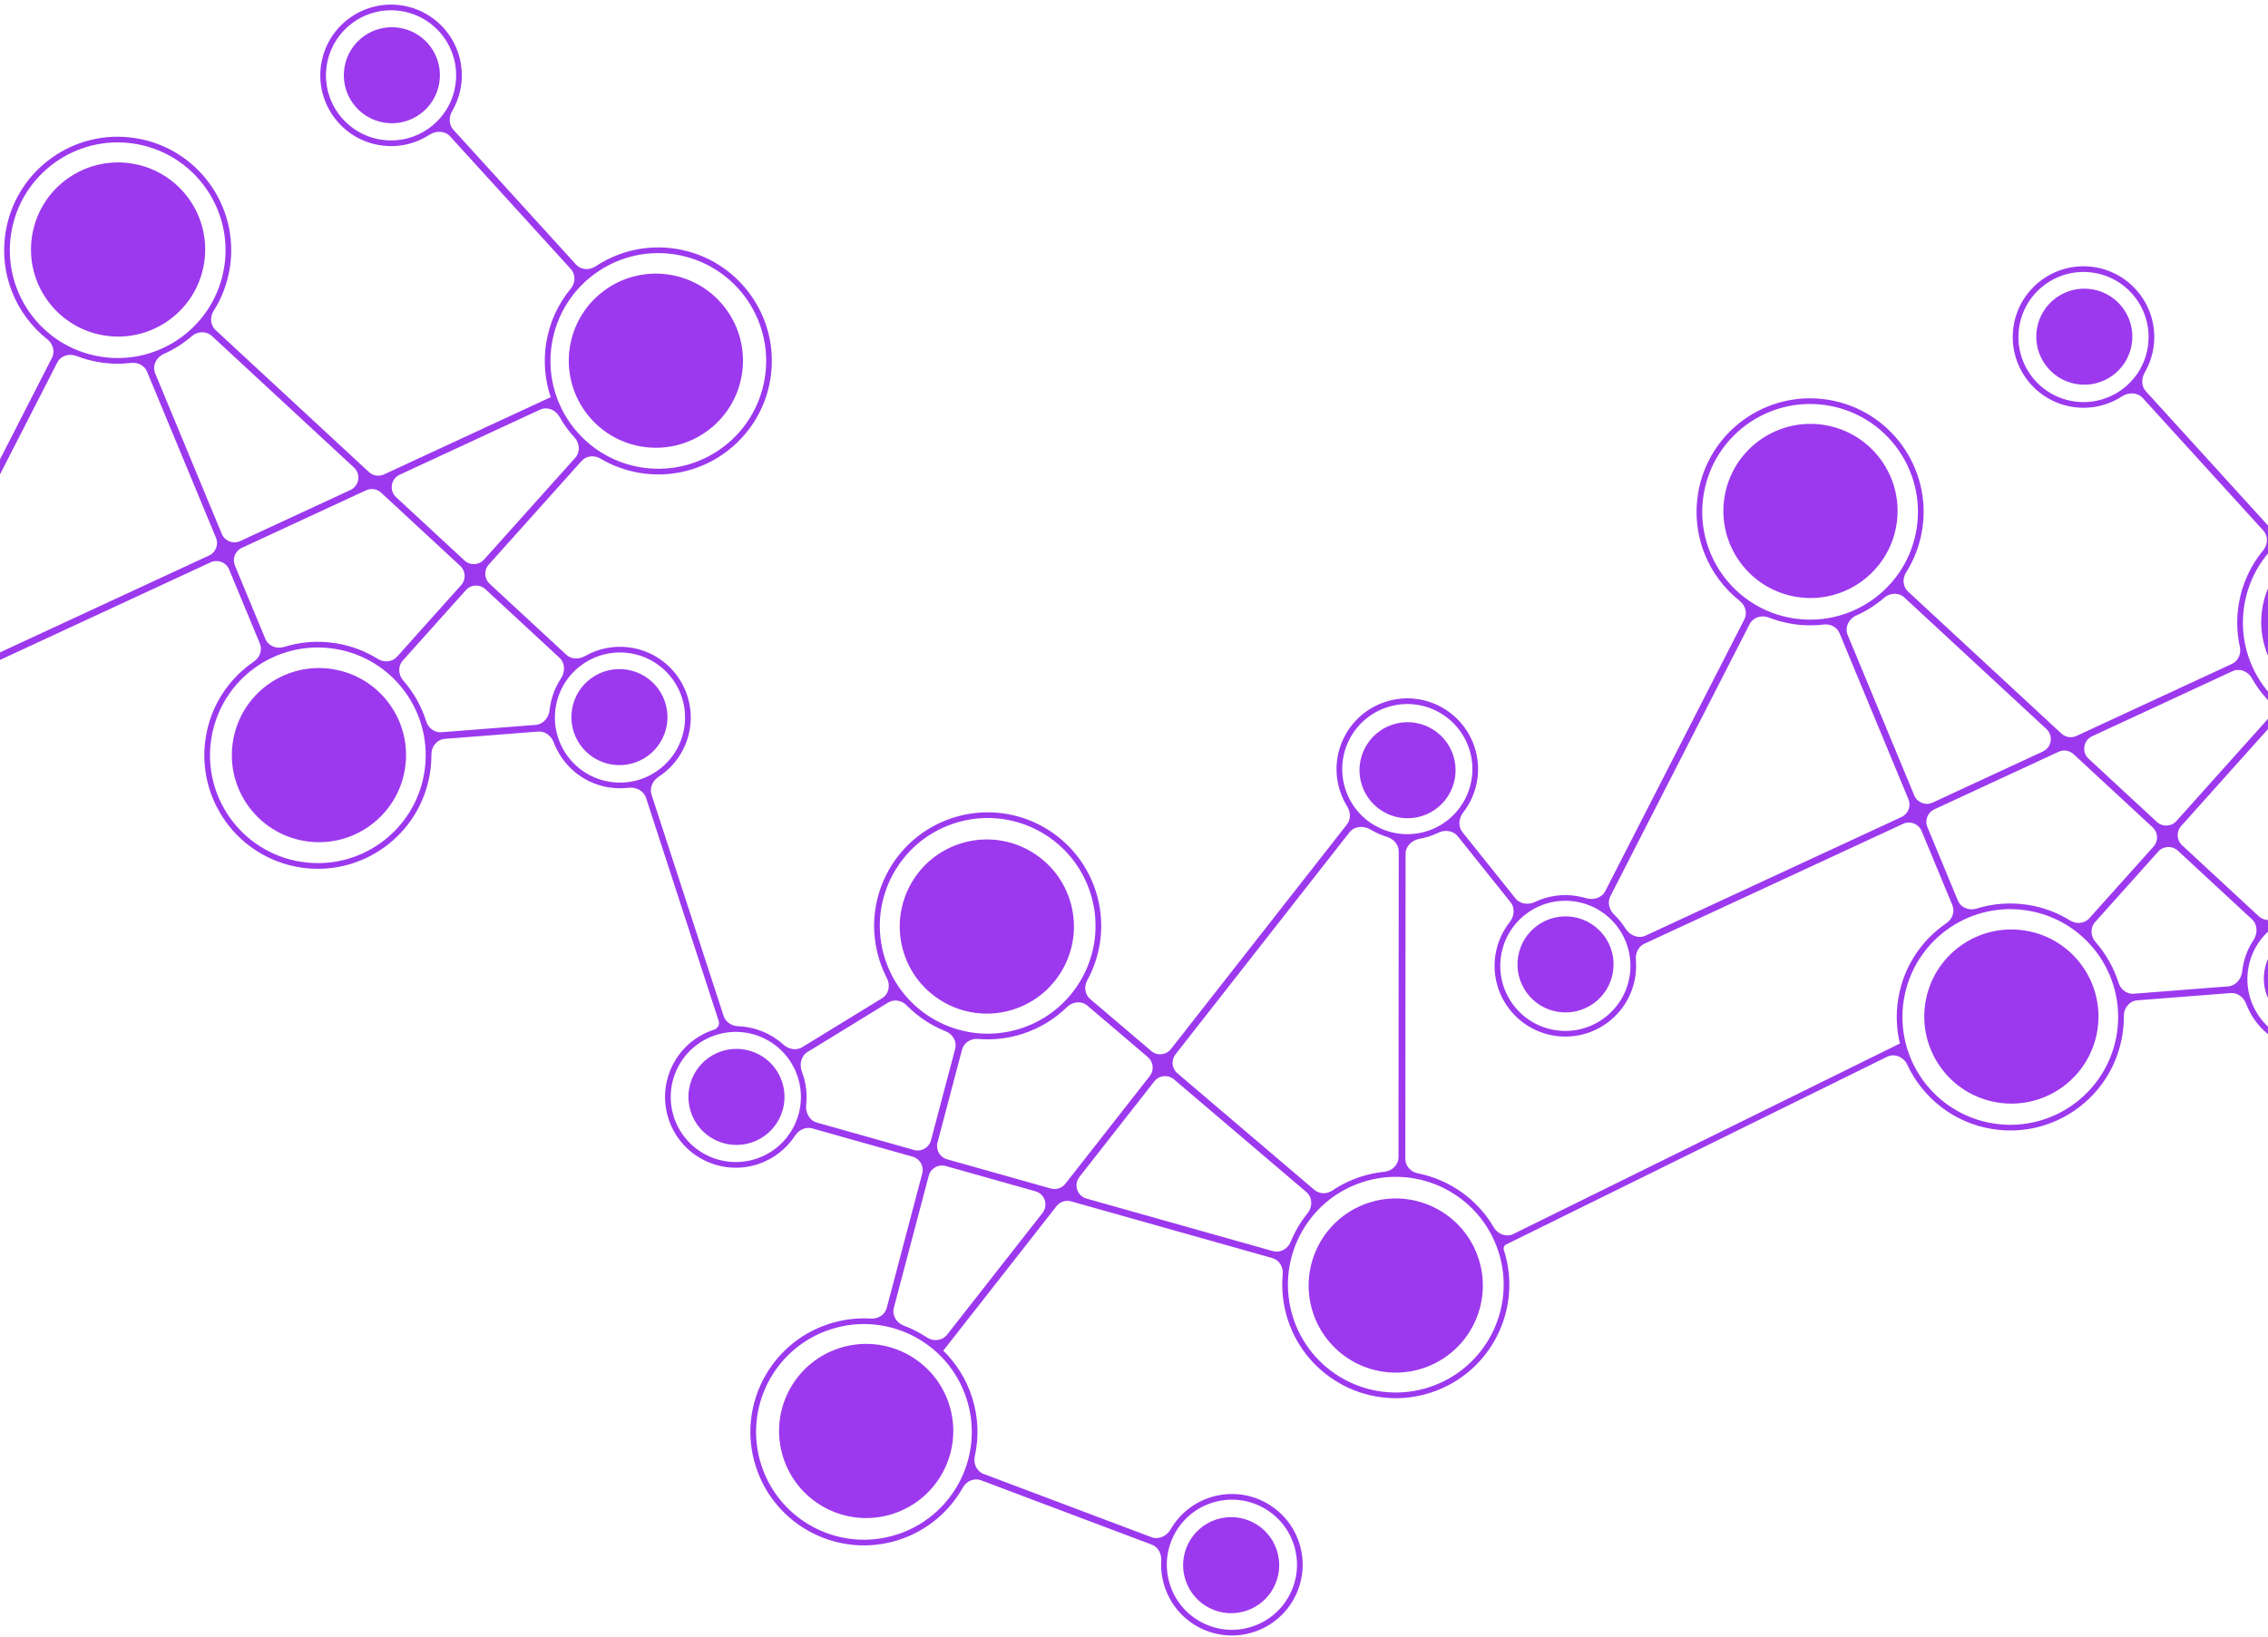 <svg width="446" height="322" viewBox="0 0 446 322" fill="none" xmlns="http://www.w3.org/2000/svg">
<path d="M63.161 12.619C64.378 5.031 71.516 -0.134 79.103 1.083C86.691 2.3 91.856 9.438 90.64 17.025C90.359 18.777 89.762 20.401 88.917 21.846C88.236 23.01 88.238 24.513 89.146 25.511L113.278 52.041C114.254 53.113 115.895 53.205 117.103 52.403C121.613 49.404 127.221 48.029 132.99 48.954C145.164 50.906 153.45 62.359 151.498 74.533C149.546 86.707 138.094 94.994 125.92 93.042C123.064 92.584 120.421 91.602 118.075 90.211C116.871 89.498 115.301 89.635 114.368 90.677L96.113 111.061C95.132 112.156 95.211 113.835 96.289 114.834L111.367 128.796C112.354 129.71 113.853 129.729 115.021 129.061C117.585 127.595 120.63 126.932 123.768 127.353L124.123 127.405C131.592 128.603 136.712 135.537 135.71 142.991L135.658 143.346C135.012 147.376 132.696 150.722 129.529 152.792C128.361 153.556 127.688 154.971 128.12 156.299L142.302 199.859C142.702 201.086 143.919 201.828 145.209 201.876C148.508 201.997 151.646 203.296 154.059 205.486C155.076 206.409 156.583 206.711 157.754 205.993L173.462 196.362C174.782 195.553 175.134 193.805 174.42 192.431C173.857 191.346 173.375 190.2 172.986 188.999C169.188 177.269 175.617 164.68 187.347 160.882C199.076 157.083 211.666 163.512 215.465 175.242C217.436 181.328 216.651 187.645 213.803 192.846C213.136 194.063 213.32 195.612 214.377 196.512L226.397 206.746C227.563 207.739 229.319 207.562 230.263 206.357L264.874 162.177C265.67 161.161 265.607 159.735 264.926 158.637C264.343 157.699 263.863 156.675 263.508 155.577C261.14 148.266 265.148 140.419 272.459 138.052C279.77 135.684 287.617 139.692 289.984 147.003C291.458 151.555 290.461 156.313 287.733 159.828C286.855 160.96 286.692 162.57 287.587 163.689L298.024 176.734C298.923 177.858 300.54 178.048 301.84 177.427C304.301 176.251 307.132 175.785 310.029 176.25C310.667 176.352 311.288 176.496 311.889 176.679C313.333 177.119 314.989 176.631 315.677 175.287L343.024 121.84C343.661 120.594 343.226 119.081 342.127 118.213C335.986 113.362 332.581 105.42 333.908 97.144C335.861 84.97 347.313 76.683 359.487 78.635C371.661 80.588 379.947 92.04 377.995 104.214C377.501 107.297 376.397 110.131 374.827 112.612C374.071 113.808 374.172 115.399 375.21 116.361L405.377 144.296C406.178 145.038 407.348 145.222 408.339 144.763L438.921 130.588C440.167 130.01 440.761 128.589 440.466 127.247C439.881 124.587 439.775 121.775 440.232 118.924C440.886 114.846 442.607 111.205 445.063 108.239C445.996 107.112 446.07 105.452 445.086 104.37L421.36 78.287C420.332 77.157 418.58 77.133 417.299 77.966C414.508 79.778 411.062 80.602 407.518 80.034C399.93 78.817 394.765 71.678 395.981 64.091C397.199 56.503 404.337 51.339 411.925 52.556C419.512 53.773 424.676 60.91 423.46 68.498C423.18 70.243 422.587 71.861 421.747 73.302C421.069 74.466 421.072 75.966 421.979 76.963L446.11 103.494C447.085 104.566 448.726 104.658 449.933 103.857C454.443 100.863 460.046 99.491 465.812 100.416C477.985 102.368 486.271 113.819 484.318 125.993C482.366 138.167 470.915 146.454 458.741 144.502C455.874 144.042 453.224 143.054 450.871 141.655C449.666 140.939 448.095 141.075 447.16 142.119L428.919 162.488C427.939 163.583 428.017 165.262 429.096 166.26L444.207 180.254C445.194 181.168 446.692 181.187 447.86 180.52C450.519 179.001 453.694 178.345 456.953 178.868C464.541 180.085 469.706 187.224 468.489 194.811C467.272 202.399 460.134 207.564 452.547 206.347C447.43 205.527 443.415 202.013 441.716 197.484C441.233 196.195 440.026 195.235 438.653 195.342L420.291 196.774C418.746 196.894 417.637 198.293 417.65 199.843C417.66 201.075 417.568 202.325 417.366 203.582C415.414 215.756 403.961 224.042 391.787 222.09C384.179 220.869 378.09 215.939 375.069 209.441C374.367 207.932 372.578 207.142 371.085 207.878L296.136 244.823C295.766 245.006 295.595 245.436 295.722 245.828C299.52 257.558 293.09 270.147 281.36 273.946C269.631 277.744 257.042 271.314 253.243 259.585C252.279 256.606 251.973 253.572 252.247 250.64C252.379 249.23 251.565 247.857 250.202 247.473L210.628 236.315C209.577 236.019 208.451 236.386 207.777 237.246L185.512 265.667C185.503 265.679 185.485 265.681 185.474 265.672C187.994 268.123 189.971 271.207 191.13 274.785C192.401 278.709 192.525 282.728 191.691 286.483C191.374 287.91 192.063 289.421 193.431 289.937L226.451 302.383C227.878 302.921 229.447 302.149 230.21 300.829C231.872 297.956 234.56 295.664 237.966 294.56C245.163 292.23 252.878 296.077 255.376 303.171L255.492 303.511C257.86 310.822 253.852 318.668 246.541 321.036C239.344 323.366 231.63 319.52 229.132 312.426L229.017 312.085C228.469 310.394 228.262 308.675 228.359 307.001C228.436 305.654 227.751 304.315 226.488 303.839L192.922 291.185C191.565 290.674 190.061 291.339 189.351 292.603C186.698 297.325 182.33 301.1 176.771 302.901C165.041 306.7 152.451 300.271 148.652 288.541C144.854 276.811 151.284 264.222 163.014 260.424C165.766 259.533 168.565 259.205 171.286 259.377C172.684 259.465 174.019 258.629 174.376 257.275L181.363 230.816C181.738 229.394 180.904 227.935 179.49 227.536L159.722 221.963C158.426 221.598 157.081 222.265 156.345 223.393C154.668 225.965 152.133 228.002 148.984 229.021C141.788 231.352 134.072 227.505 131.574 220.411L131.459 220.07C129.092 212.759 133.099 204.913 140.41 202.546C141.127 202.313 141.568 201.559 141.334 200.842L127.041 156.943C126.581 155.529 125.06 154.785 123.584 154.962C122.327 155.113 121.028 155.094 119.716 154.884L119.362 154.821C114.422 153.9 110.558 150.455 108.894 146.042C108.409 144.755 107.204 143.799 105.833 143.905L87.474 145.337C85.931 145.457 84.822 146.853 84.833 148.401C84.841 149.623 84.749 150.863 84.549 152.109C82.596 164.283 71.145 172.569 58.971 170.617C46.797 168.665 38.511 157.213 40.463 145.039C41.476 138.723 45.046 133.456 49.947 130.12C51.094 129.339 51.635 127.876 51.103 126.594L45.057 112.019C44.471 110.605 42.826 109.964 41.437 110.607L-9.471 134.205C-10.645 134.749 -11.236 136.05 -11.127 137.338C-11.033 138.444 -11.071 139.579 -11.255 140.724C-12.472 148.312 -19.61 153.477 -27.197 152.261C-34.666 151.063 -39.788 144.128 -38.786 136.674L-38.733 136.318C-37.516 128.73 -30.379 123.566 -22.791 124.783C-22.148 124.886 -21.522 125.032 -20.916 125.217C-19.471 125.658 -17.813 125.17 -17.124 123.824L10.22 70.386C10.857 69.14 10.421 67.626 9.323 66.758C3.178 61.908 -0.229 53.963 1.099 45.684C3.051 33.511 14.504 25.224 26.678 27.177C38.851 29.129 47.138 40.581 45.186 52.755C44.69 55.845 43.582 58.684 42.007 61.169C41.248 62.365 41.349 63.958 42.388 64.92L72.555 92.855C73.357 93.597 74.527 93.782 75.518 93.323L108.226 78.16C108.261 78.144 108.302 78.159 108.318 78.194C107.178 74.853 106.813 71.192 107.411 67.463C108.064 63.39 109.782 59.753 112.233 56.789C113.165 55.662 113.238 54.003 112.255 52.922L88.519 26.828C87.492 25.699 85.743 25.674 84.462 26.503C81.674 28.309 78.234 29.129 74.696 28.561L74.343 28.5C67.067 27.143 62.123 20.31 63.109 12.974L63.161 12.619ZM254.429 303.855C252.251 297.131 245.035 293.445 238.311 295.623C231.587 297.801 227.902 305.017 230.079 311.741L230.185 312.053C232.482 318.578 239.577 322.117 246.196 319.973C252.921 317.796 256.606 310.579 254.429 303.855ZM239.199 298.892C244.163 297.285 249.491 300.007 251.099 304.97C252.706 309.934 249.985 315.262 245.022 316.87C240.057 318.477 234.729 315.757 233.121 310.793C231.514 305.829 234.235 300.5 239.199 298.892ZM190.067 275.129C186.459 263.986 174.5 257.878 163.357 261.486C152.215 265.095 146.107 277.053 149.716 288.196C153.325 299.339 165.283 305.447 176.426 301.839L176.944 301.664C187.757 297.857 193.62 286.098 190.067 275.129ZM165.056 265.19C174.054 262.277 183.713 267.209 186.628 276.208C189.542 285.206 184.609 294.863 175.61 297.778C166.611 300.692 156.953 295.76 154.038 286.762C151.124 277.763 156.057 268.105 165.056 265.19ZM294.659 246.173C291.051 235.03 279.091 228.922 267.948 232.53C256.806 236.139 250.697 248.097 254.306 259.24L254.481 259.76C258.289 270.572 270.048 276.435 281.017 272.883C292.16 269.274 298.268 257.316 294.659 246.173ZM269.193 236.582C278.192 233.668 287.85 238.602 290.765 247.6C293.679 256.599 288.747 266.257 279.748 269.172C270.749 272.086 261.09 267.152 258.176 258.153C255.262 249.154 260.195 239.496 269.193 236.582ZM175.77 257.278C175.384 258.74 176.285 260.218 177.701 260.748C179.3 261.347 180.826 262.126 182.248 263.07C183.529 263.92 185.291 263.763 186.239 262.553L205.01 238.592C206.191 237.084 205.464 234.859 203.62 234.339L185.973 229.364C184.524 228.956 183.022 229.814 182.638 231.269L175.77 257.278ZM212.267 231.515C211.085 233.023 211.812 235.248 213.656 235.768L250.326 246.107C251.766 246.513 253.246 245.659 253.812 244.274C254.639 242.248 255.761 240.348 257.143 238.641C258.152 237.394 258.118 235.529 256.897 234.488L230.865 212.322C229.699 211.329 227.942 211.506 226.998 212.711L212.267 231.515ZM323.348 185.648C322.173 186.192 321.581 187.496 321.692 188.786C321.778 189.784 321.756 190.805 321.617 191.837L321.565 192.192C320.348 199.78 313.21 204.945 305.622 203.728L305.269 203.667C297.993 202.31 293.048 195.477 294.034 188.141L294.086 187.786C294.476 185.357 295.472 183.176 296.896 181.373C297.79 180.241 297.963 178.618 297.061 177.491L286.662 164.493C285.757 163.362 284.127 163.177 282.822 163.809C282.251 164.086 281.654 164.327 281.033 164.528C280.409 164.73 279.781 164.885 279.153 164.996C277.664 165.259 276.407 166.448 276.406 167.96L276.36 227.978C276.359 229.378 277.436 230.528 278.81 230.801C284.989 232.028 290.501 235.845 293.764 241.446C294.544 242.784 296.212 243.421 297.601 242.736L373.538 205.304C373.551 205.298 373.565 205.303 373.572 205.315C373.585 205.342 373.626 205.327 373.619 205.298C372.942 202.503 372.796 199.529 373.28 196.512C374.294 190.191 377.869 184.919 382.776 181.583C383.925 180.802 384.467 179.339 383.935 178.056L377.88 163.46C377.293 162.046 375.648 161.404 374.259 162.048L323.348 185.648ZM231.155 207.406C230.264 208.543 230.429 210.181 231.529 211.117L258.48 234.066C259.478 234.916 260.932 234.908 262.02 234.178C263.706 233.045 265.576 232.125 267.605 231.468C269.148 230.968 270.707 230.645 272.259 230.489C273.763 230.337 275.012 229.139 275.013 227.627L275.059 167.489C275.06 166.128 274.033 165.006 272.73 164.612C271.609 164.273 270.535 163.795 269.536 163.19C268.18 162.369 266.348 162.483 265.37 163.73L231.155 207.406ZM213.83 197.817C212.669 196.829 210.93 197.013 209.841 198.08C207.453 200.421 204.501 202.259 201.104 203.359C198.188 204.303 195.219 204.615 192.345 204.37C190.925 204.25 189.55 205.087 189.186 206.466L184.357 224.756C183.982 226.177 184.815 227.637 186.23 228.036L206.648 233.792C207.699 234.089 208.826 233.721 209.499 232.861L226.106 211.663C226.997 210.526 226.832 208.888 225.732 207.952L213.83 197.817ZM156.873 211.841C154.695 205.117 147.478 201.431 140.754 203.608C134.03 205.786 130.344 213.002 132.522 219.726L132.627 220.039C134.924 226.564 142.022 230.102 148.641 227.959C155.364 225.781 159.05 218.564 156.873 211.841ZM158.793 206.939C157.515 207.723 157.151 209.396 157.688 210.796C157.734 210.915 157.778 211.035 157.82 211.156L157.936 211.497C158.565 213.441 158.743 215.422 158.529 217.328C158.358 218.847 159.162 220.404 160.632 220.819L179.746 226.208C181.195 226.616 182.697 225.758 183.081 224.303L187.834 206.308C188.213 204.871 187.348 203.413 185.968 202.863C183.094 201.717 180.468 199.981 178.28 197.752C177.324 196.779 175.823 196.496 174.66 197.209L158.793 206.939ZM141.914 206.781C146.878 205.174 152.207 207.896 153.814 212.86C155.422 217.824 152.7 223.152 147.736 224.76C142.772 226.367 137.445 223.645 135.837 218.681C134.23 213.717 136.95 208.389 141.914 206.781ZM398.14 179.027C386.779 177.499 376.209 185.304 374.383 196.688C372.528 208.253 380.399 219.132 391.964 220.987L392.506 221.067C403.867 222.595 414.437 214.789 416.263 203.405L416.343 202.863C417.87 191.502 410.065 180.933 398.681 179.107L398.14 179.027ZM378.623 197.25C380.121 187.91 388.907 181.552 398.247 183.05C407.587 184.547 413.944 193.334 412.446 202.674C410.948 212.013 402.162 218.371 392.822 216.874C383.483 215.376 377.126 206.589 378.623 197.25ZM456.776 179.971C449.798 178.853 443.233 183.602 442.113 190.581C440.994 197.56 445.745 204.125 452.724 205.244C459.702 206.363 466.268 201.612 467.387 194.634L467.435 194.307C468.357 187.452 463.646 181.073 456.776 179.971ZM214.401 175.587C210.793 164.444 198.834 158.336 187.691 161.944L187.172 162.119C176.359 165.926 170.497 177.686 174.049 188.654L174.225 189.174C178.032 199.986 189.791 205.849 200.76 202.297L201.278 202.122C212.091 198.315 217.954 186.555 214.401 175.587ZM309.525 177.304C302.67 176.383 296.291 181.093 295.189 187.963C294.071 194.941 298.821 201.506 305.799 202.626C312.778 203.745 319.343 198.994 320.462 192.015C321.581 185.037 316.831 178.473 309.853 177.353L309.525 177.304ZM445.3 190.995C446.126 185.843 450.972 182.336 456.124 183.162C461.276 183.988 464.783 188.835 463.957 193.987C463.131 199.139 458.284 202.646 453.132 201.82C447.98 200.994 444.474 196.147 445.3 190.995ZM188.783 165.963C197.782 163.049 207.44 167.982 210.355 176.98C213.268 185.979 208.335 195.636 199.337 198.551C190.338 201.465 180.68 196.533 177.766 187.534C174.852 178.535 179.784 168.877 188.783 165.963ZM298.53 188.211C299.357 183.059 304.204 179.552 309.355 180.378C314.508 181.204 318.014 186.051 317.189 191.203C316.362 196.355 311.516 199.862 306.363 199.036C301.211 198.209 297.704 193.363 298.53 188.211ZM411.993 181.387C411 182.496 411.109 184.189 412.09 185.307C414.132 187.632 415.685 190.371 416.624 193.35C417.034 194.65 418.241 195.582 419.6 195.476L438.177 194.026C439.669 193.91 440.754 192.591 440.916 191.104C440.942 190.871 440.973 190.638 441.011 190.404C441.336 188.378 442.083 186.525 443.148 184.921C443.994 183.646 443.989 181.89 442.866 180.85L428.261 167.326C427.157 166.304 425.429 166.384 424.425 167.506L411.993 181.387ZM316.671 176.304C316.05 177.518 316.457 178.987 317.442 179.93C318.287 180.739 319.026 181.651 319.643 182.642C320.478 183.984 322.159 184.712 323.593 184.047L373.941 160.708C375.252 160.101 375.85 158.567 375.296 157.233L361.741 124.556C361.239 123.345 359.939 122.69 358.638 122.847C356.616 123.091 354.528 123.06 352.417 122.721C350.812 122.464 349.274 122.041 347.819 121.473C346.41 120.923 344.752 121.422 344.064 122.768L316.671 176.304ZM380.374 159.213C379.063 159.821 378.465 161.354 379.019 162.689L385.017 177.149C385.601 178.556 387.232 179.183 388.687 178.729C391.875 177.733 395.336 177.439 398.857 178.004C401.873 178.487 404.649 179.554 407.09 181.07C408.3 181.821 409.903 181.699 410.853 180.639L423.495 166.523C424.476 165.428 424.398 163.749 423.319 162.75L407.773 148.353C406.972 147.611 405.801 147.427 404.81 147.886L380.374 159.213ZM65.864 127.634C54.299 125.779 43.42 133.651 41.566 145.216C39.711 156.78 47.584 167.659 59.148 169.513C70.713 171.368 81.59 163.497 83.445 151.932C85.3 140.368 77.429 129.488 65.864 127.634ZM45.81 145.825C47.308 136.486 56.094 130.129 65.434 131.627C74.773 133.125 81.13 141.909 79.633 151.249C78.135 160.588 69.349 166.946 60.01 165.449C50.67 163.951 44.312 155.165 45.81 145.825ZM288.922 147.346C286.744 140.623 279.528 136.937 272.804 139.114L272.49 139.22C265.966 141.517 262.428 148.613 264.571 155.232L264.677 155.546C266.974 162.07 274.071 165.608 280.689 163.465L281.002 163.359C287.527 161.062 291.065 153.965 288.922 147.346ZM411.417 144.824C409.678 145.63 409.314 147.942 410.719 149.243L424.153 161.684C425.257 162.707 426.985 162.626 427.989 161.505L445.926 141.475C446.934 140.35 446.806 138.626 445.788 137.509C444.642 136.252 443.642 134.868 442.808 133.385C442.054 132.044 440.414 131.382 439.018 132.029L411.417 144.824ZM273.88 142.518C278.844 140.911 284.172 143.633 285.78 148.596C287.388 153.561 284.666 158.889 279.702 160.497C274.738 162.104 269.41 159.382 267.803 154.418C266.196 149.454 268.916 144.126 273.88 142.518ZM374.484 117.527C373.385 116.509 371.677 116.598 370.543 117.576C368.884 119.007 367.019 120.192 365.01 121.086C363.545 121.738 362.727 123.413 363.342 124.895L376.437 156.462C377.023 157.876 378.668 158.517 380.057 157.874L401.733 147.826C403.471 147.02 403.836 144.708 402.43 143.407L374.484 117.527ZM123.946 128.509C116.968 127.39 110.403 132.139 109.283 139.117C108.164 146.095 112.914 152.661 119.893 153.78L120.22 153.829C127.075 154.751 133.453 150.039 134.555 143.17C135.674 136.191 130.925 129.628 123.946 128.509ZM-22.968 125.886C-29.947 124.766 -36.511 129.516 -37.631 136.495C-38.75 143.474 -33.999 150.039 -27.02 151.158C-20.042 152.277 -13.477 147.526 -12.357 140.548L-12.309 140.221C-11.388 133.366 -16.098 126.987 -22.968 125.886ZM112.481 139.566C113.308 134.415 118.155 130.908 123.307 131.733C128.458 132.56 131.966 137.407 131.14 142.558C130.313 147.71 125.466 151.217 120.314 150.391C115.163 149.565 111.655 144.718 112.481 139.566ZM-34.275 136.791C-33.449 131.639 -28.603 128.132 -23.451 128.958C-18.299 129.784 -14.793 134.63 -15.618 139.782C-16.445 144.934 -21.291 148.441 -26.443 147.615C-31.595 146.788 -35.101 141.943 -34.275 136.791ZM79.202 129.944C78.21 131.051 78.317 132.743 79.296 133.861C81.333 136.188 82.882 138.928 83.816 141.907C84.225 143.209 85.433 144.144 86.793 144.037L105.345 142.59C106.839 142.474 107.923 141.152 108.084 139.662C108.097 139.54 108.112 139.418 108.128 139.296L108.18 138.94C108.504 136.918 109.25 135.068 110.313 133.465C111.158 132.19 111.152 130.436 110.03 129.396L95.456 115.9C94.351 114.877 92.623 114.958 91.619 116.079L79.202 129.944ZM465.634 101.518C454.069 99.664 443.191 107.536 441.336 119.1C439.482 130.665 447.353 141.544 458.918 143.398C470.483 145.253 481.361 137.381 483.216 125.816L483.296 125.275C484.824 113.914 477.018 103.344 465.634 101.518ZM444.886 119.647C446.384 110.308 455.169 103.95 464.509 105.448C473.848 106.946 480.206 115.732 478.708 125.072C477.21 134.412 468.424 140.769 459.084 139.271C449.744 137.773 443.388 128.987 444.886 119.647ZM-16.135 124.852C-16.756 126.065 -16.35 127.532 -15.367 128.475C-14.523 129.286 -13.784 130.199 -13.168 131.19C-12.333 132.535 -10.651 133.266 -9.215 132.6L41.12 109.268C42.431 108.66 43.029 107.127 42.475 105.792L28.913 73.099C28.412 71.888 27.113 71.233 25.812 71.389C23.796 71.632 21.712 71.601 19.607 71.263C18.004 71.006 16.468 70.584 15.015 70.017C13.606 69.468 11.949 69.967 11.26 71.313L-16.135 124.852ZM47.552 107.773C46.241 108.38 45.643 109.914 46.197 111.248L52.183 125.68C52.767 127.088 54.4 127.715 55.855 127.259C59.047 126.26 62.514 125.964 66.041 126.53C69.068 127.016 71.855 128.09 74.303 129.615C75.514 130.369 77.12 130.249 78.071 129.187L90.689 115.096C91.67 114.001 91.591 112.322 90.513 111.323L74.951 96.913C74.149 96.171 72.979 95.986 71.988 96.446L47.552 107.773ZM358.768 79.659C347.407 78.132 336.838 85.937 335.012 97.321C333.157 108.886 341.029 119.764 352.594 121.619L353.136 121.699C364.497 123.227 375.067 115.421 376.893 104.037C378.747 92.472 370.874 81.594 359.31 79.739L358.768 79.659ZM339.119 97.795C340.617 88.455 349.404 82.099 358.743 83.597C368.083 85.094 374.439 93.879 372.941 103.219C371.443 112.558 362.658 118.916 353.318 117.419C343.979 115.921 337.622 107.134 339.119 97.795ZM78.595 93.382C76.856 94.188 76.491 96.5 77.897 97.802L91.347 110.257C92.451 111.28 94.179 111.199 95.183 110.078L113.128 90.041C114.136 88.914 114.007 87.188 112.986 86.072C111.835 84.813 110.831 83.425 109.994 81.939C109.239 80.599 107.599 79.938 106.204 80.585L78.595 93.382ZM41.657 66.082C40.559 65.065 38.852 65.152 37.718 66.129C36.059 67.558 34.194 68.741 32.186 69.633C30.719 70.284 29.901 71.961 30.516 73.443L43.614 105.022C44.201 106.435 45.846 107.077 47.235 106.433L68.911 96.386C70.65 95.58 71.014 93.268 69.609 91.966L41.657 66.082ZM132.272 49.977C120.911 48.45 110.341 56.256 108.515 67.639C106.66 79.204 114.532 90.084 126.097 91.938L126.639 92.018C137.999 93.546 148.57 85.74 150.396 74.356L150.476 73.814C152.003 62.454 144.197 51.883 132.814 50.057L132.272 49.977ZM112.067 68.236C113.566 58.897 122.352 52.539 131.691 54.037C141.031 55.535 147.388 64.321 145.891 73.66C144.393 83 135.606 89.358 126.267 87.86C116.927 86.362 110.57 77.576 112.067 68.236ZM411.748 53.659C404.769 52.54 398.204 57.29 397.085 64.268C395.966 71.247 400.717 77.811 407.695 78.93C414.674 80.049 421.237 75.299 422.356 68.321L422.405 67.994C423.327 61.139 418.617 54.761 411.748 53.659ZM400.551 64.73C401.377 59.578 406.224 56.071 411.376 56.897C416.528 57.724 420.035 62.57 419.209 67.722C418.383 72.874 413.536 76.38 408.384 75.555C403.232 74.728 399.725 69.882 400.551 64.73ZM26.5 28.279C14.935 26.425 4.057 34.297 2.202 45.861C0.348 57.426 8.219 68.305 19.784 70.16C31.349 72.014 42.228 64.142 44.083 52.578L44.163 52.036C45.691 40.675 37.884 30.105 26.5 28.279ZM6.312 46.366C7.81 37.027 16.596 30.67 25.936 32.168C35.274 33.666 41.631 42.451 40.134 51.79C38.636 61.129 29.85 67.487 20.511 65.99C11.171 64.492 4.814 55.706 6.312 46.366ZM78.6 2.138C71.744 1.216 65.367 5.926 64.265 12.796C63.145 19.774 67.895 26.339 74.873 27.459C81.852 28.578 88.417 23.827 89.536 16.848L89.585 16.522C90.507 9.667 85.796 3.287 78.927 2.185L78.6 2.138ZM67.732 13.302C68.559 8.15 73.406 4.643 78.558 5.469C83.709 6.295 87.216 11.142 86.391 16.294C85.564 21.445 80.717 24.953 75.566 24.127C70.414 23.3 66.906 18.453 67.732 13.302Z" fill="#9C39EE"/>
</svg>
